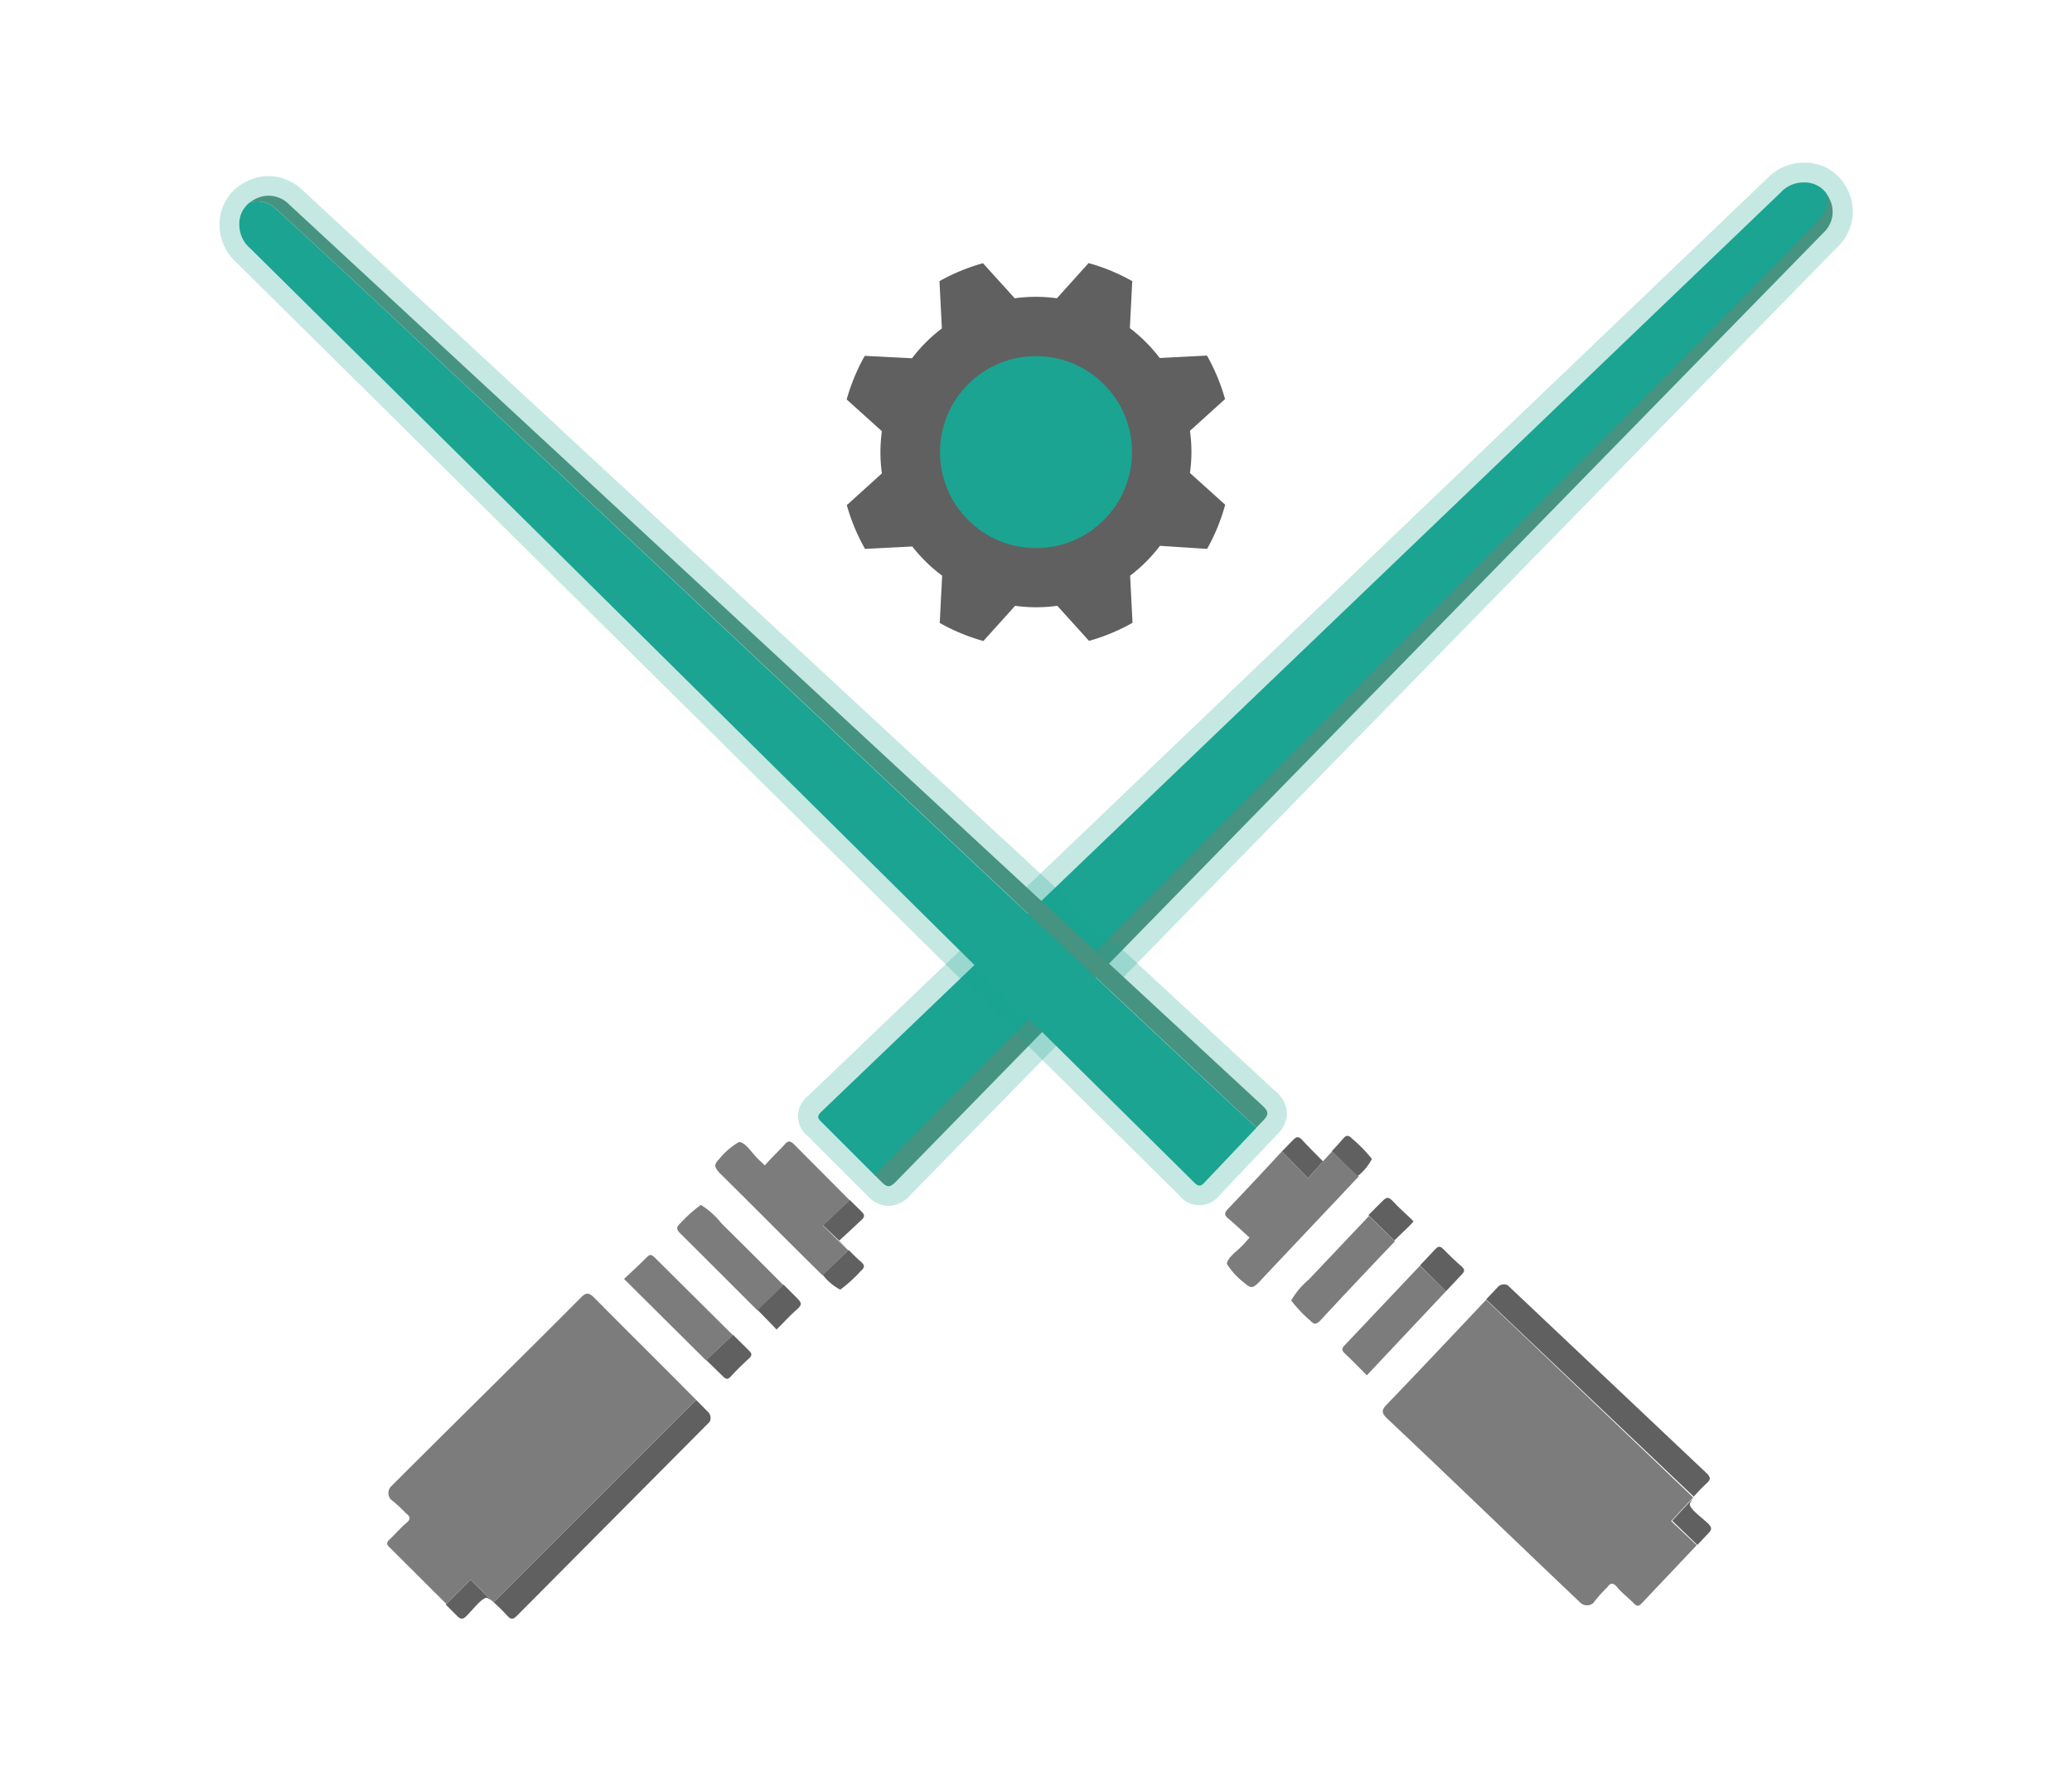 <svg id="Слой_1" data-name="Слой 1" xmlns="http://www.w3.org/2000/svg" viewBox="0 0 154.76 133.06"><defs><style>.cls-1{fill:#bababa;}.cls-2{fill:#1ba492;}.cls-3{fill:#558d7c;}.cls-4{fill:#606060;}.cls-5{fill:#7c7c7c;}.cls-6{fill:#1ba492;fill-opacity:0.25;}</style></defs><title>About us ICONS</title><polygon class="cls-1" points="63.41 93.37 63.41 93.37 63.41 93.37 63.41 93.37"/><path class="cls-2" d="M136.42,14.45a2,2,0,0,0-1.73-.82,2.3,2.3,0,0,0-1.7.76L61.39,83c-0.35.33-.38,0.5,0,0.84l4,4c6.22-6.42,69.71-70.24,70.73-71.6A2,2,0,0,0,136.42,14.45Z"/><path class="cls-3" d="M136.67,14.9a2.42,2.42,0,0,0-.26-0.45,2,2,0,0,1-.35,1.72c-1,1.36-64.52,65.18-70.73,71.6l0.48,0.48c0.45,0.47.66,0.47,1.12,0l69.29-70.89A2.12,2.12,0,0,0,136.67,14.9Z"/><path class="cls-4" d="M33.29,119.85l0.86,0.86c0.29,0.29.43,0.24,0.69,0,0.5-.5,1.16-1.38,1.53-1.36a2,2,0,0,1,.51.35L35.14,118Z"/><path class="cls-4" d="M37.91,120.71c0.28,0.3.43,0.23,0.68,0L53,106.21a0.63,0.63,0,0,0-.14-0.77L52,104.57,36.87,119.68A14.16,14.16,0,0,1,37.91,120.71Z"/><path class="cls-4" d="M63.41,93.37l-0.72-.71c0.57-.53,1.1-1,1.65-1.53,0.27-.24.25-0.4,0-0.64l-0.87-.86-2,1.89Z"/><path class="cls-4" d="M62.76,96.33a10.33,10.33,0,0,0,1.54-1.4c0.28-.25.32-0.42,0-0.69s-0.6-.56-0.91-0.87l-1.94,1.85A4,4,0,0,0,62.76,96.33Z"/><path class="cls-4" d="M57.71,99L58,99.31,58.31,99c0.4-.4.78-0.82,1.21-1.19s0.35-.51,0-0.86l-1-1-1.95,1.88Z"/><path class="cls-5" d="M44.38,96.93c-0.42-.42-0.62-0.38-1,0-4.37,4.4-9.82,9.74-14.2,14.13a0.72,0.72,0,0,0,0,.93,10.75,10.75,0,0,1,1.1,1l0.05,0.05c0.33,0.24.36,0.45,0,.74s-0.8.8-1.21,1.19c-0.23.22-.31,0.35,0,0.63l4.21,4.2L35.14,118l1.73,1.68h0L52,104.57C49.46,102,46.91,99.49,44.38,96.93Z"/><path class="cls-5" d="M59.31,85.48c-0.27-.27-0.44-0.3-0.7,0-0.47.53-1,1-1.48,1.57l-0.49-.46c-0.48-.46-0.94-1.26-1.44-1.29a5.4,5.4,0,0,0-1.49,1.28c-0.43.45-.32,0.6,0,1,2.51,2.47,5,5,7.49,7.45l0.23,0.23,1.94-1.85h0l-1.9-1.86,2-1.89Q61.38,87.56,59.31,85.48Z"/><path class="cls-5" d="M53.88,91.37A6,6,0,0,0,52.35,90a10.25,10.25,0,0,0-1.54,1.38c-0.31.28-.3,0.45,0,0.75Q53.7,95,56.57,97.88L58.52,96C57,94.46,55.43,92.91,53.88,91.37Z"/><path class="cls-5" d="M48.89,93.92c-0.22-.22-0.36-0.25-0.59,0-0.53.54-1.1,1.05-1.69,1.61l6.12,6.08,2-1.89Z"/><path class="cls-4" d="M54,102.81c0.21,0.21.36,0.27,0.59,0,0.43-.47.89-0.92,1.36-1.35,0.24-.22.22-0.35,0-0.57l-1.2-1.19-2,1.89Z"/><path class="cls-6" d="M66.37,90.08a2.27,2.27,0,0,1-1.61-.79l-4.42-4.42a1.9,1.9,0,0,1,0-3L132,13.32a3.8,3.8,0,0,1,2.65-1.17h0.11a3.53,3.53,0,0,1,2.89,1.43,3.91,3.91,0,0,1,.41.72,3.6,3.6,0,0,1-.73,4.06L68,89.26a2.28,2.28,0,0,1-1.63.82h0Z"/><polygon class="cls-1" points="99.5 86 99.5 86 99.5 86 99.5 86"/><path class="cls-2" d="M18.66,15.12a2,2,0,0,0-.78,1.75,2.3,2.3,0,0,0,.81,1.68L89.16,88.29c0.34,0.34.51,0.37,0.84,0l3.85-4.06c-6.59-6-72.07-67.81-73.46-68.8A2,2,0,0,0,18.66,15.12Z"/><path class="cls-3" d="M19.1,14.85a2.42,2.42,0,0,0-.44.27,2,2,0,0,1,1.73.3c1.39,1,66.88,62.76,73.46,68.8l0.47-.49c0.45-.46.46-0.68,0-1.12L21.56,15.24A2.12,2.12,0,0,0,19.1,14.85Z"/><path class="cls-4" d="M126.78,115.4l0.83-.88c0.28-.29.23-0.43,0-0.69-0.51-.49-1.41-1.12-1.4-1.49a2,2,0,0,1,.33-0.52l-1.64,1.77Z"/><path class="cls-4" d="M127.51,110.76c0.3-.29.22-0.43,0-0.68L112.61,96a0.63,0.63,0,0,0-.76.16l-0.85.9,15.51,14.73A14.16,14.16,0,0,1,127.51,110.76Z"/><path class="cls-4" d="M99.5,86l-0.69.74c-0.54-.55-1.07-1.07-1.57-1.61-0.24-.26-0.4-0.24-0.64,0L95.75,86,97.69,88Z"/><path class="cls-4" d="M102.47,86.57A10.33,10.33,0,0,0,101,85.06c-0.26-.27-0.43-0.31-0.69,0s-0.54.61-.84,0.93l1.9,1.89A4,4,0,0,0,102.47,86.57Z"/><path class="cls-4" d="M105.29,91.55l0.29-.32-0.29-.29c-0.41-.39-0.84-0.76-1.22-1.18s-0.52-.34-0.86,0l-1,1,1.93,1.9Z"/><path class="cls-5" d="M103.57,104.92c-0.41.43-.36,0.63,0,1,4.52,4.25,10,9.56,14.5,13.82a0.72,0.72,0,0,0,.93,0,10.75,10.75,0,0,1,1-1.13l0.05-.05c0.23-.33.44-0.37,0.74,0s0.82,0.78,1.22,1.18c0.22,0.23.36,0.3,0.63,0l4.09-4.32-1.91-1.8,1.64-1.77h0L111,97.09C108.53,99.71,106.06,102.33,103.57,104.92Z"/><path class="cls-5" d="M91.72,90.3c-0.27.28-.29,0.45,0,0.7,0.55,0.46,1.06.95,1.61,1.44l-0.44.5c-0.45.49-1.24,1-1.25,1.47A5.4,5.4,0,0,0,93,95.87c0.46,0.41.61,0.31,1-.06,2.41-2.57,4.84-5.12,7.25-7.69l0.23-.23L99.5,86h0l-1.81,2L95.75,86Q93.74,88.18,91.72,90.3Z"/><path class="cls-5" d="M97.75,95.58a6,6,0,0,0-1.31,1.56,10.25,10.25,0,0,0,1.42,1.5c0.29,0.31.46,0.29,0.75,0q2.78-3,5.58-5.92l-1.93-1.9C100.76,92.4,99.25,94,97.75,95.58Z"/><path class="cls-5" d="M100.43,100.49c-0.21.22-.24,0.36,0,0.59,0.56,0.52,1.08,1.07,1.66,1.65L108,96.45l-1.94-1.91Q103.25,97.52,100.43,100.49Z"/><path class="cls-4" d="M109.18,95.2c0.21-.22.26-0.36,0-0.59-0.48-.42-0.94-0.86-1.39-1.32-0.23-.23-0.36-0.21-0.57,0l-1.16,1.23L108,96.45Z"/><path class="cls-6" d="M96.13,83.12a2.27,2.27,0,0,1-.75,1.63l-4.3,4.54a1.9,1.9,0,0,1-3,0L17.65,19.6A3.8,3.8,0,0,1,16.4,17s0-.07,0-0.11a3.53,3.53,0,0,1,1.35-2.93,3.91,3.91,0,0,1,.71-0.43,3.6,3.6,0,0,1,4.08.62L95.26,81.51a2.28,2.28,0,0,1,.87,1.61h0Z"/><path class="cls-4" d="M91.51,37.7l-2.63-2.37a11.41,11.41,0,0,0,0-3.15l2.62-2.37a14.58,14.58,0,0,0-1.35-3.25l-3.53.18a11.68,11.68,0,0,0-2.23-2.23L84.57,21a14.57,14.57,0,0,0-3.26-1.35l-2.37,2.63a11.41,11.41,0,0,0-3.15,0l-2.37-2.62A14.57,14.57,0,0,0,70.17,21l0.18,3.53a11.68,11.68,0,0,0-2.23,2.23l-3.53-.18a14.57,14.57,0,0,0-1.35,3.26l2.63,2.37a11.41,11.41,0,0,0,0,3.15l-2.62,2.37A14.57,14.57,0,0,0,64.61,41l3.53-.18A11.68,11.68,0,0,0,70.37,43l-0.18,3.53a14.57,14.57,0,0,0,3.26,1.35l2.37-2.63a11.41,11.41,0,0,0,3.15,0l2.37,2.62a14.57,14.57,0,0,0,3.25-1.35L84.41,43a11.68,11.68,0,0,0,2.23-2.23L90.16,41A14.57,14.57,0,0,0,91.51,37.7Z"/><circle class="cls-2" cx="77.38" cy="33.77" r="7.17"/></svg>